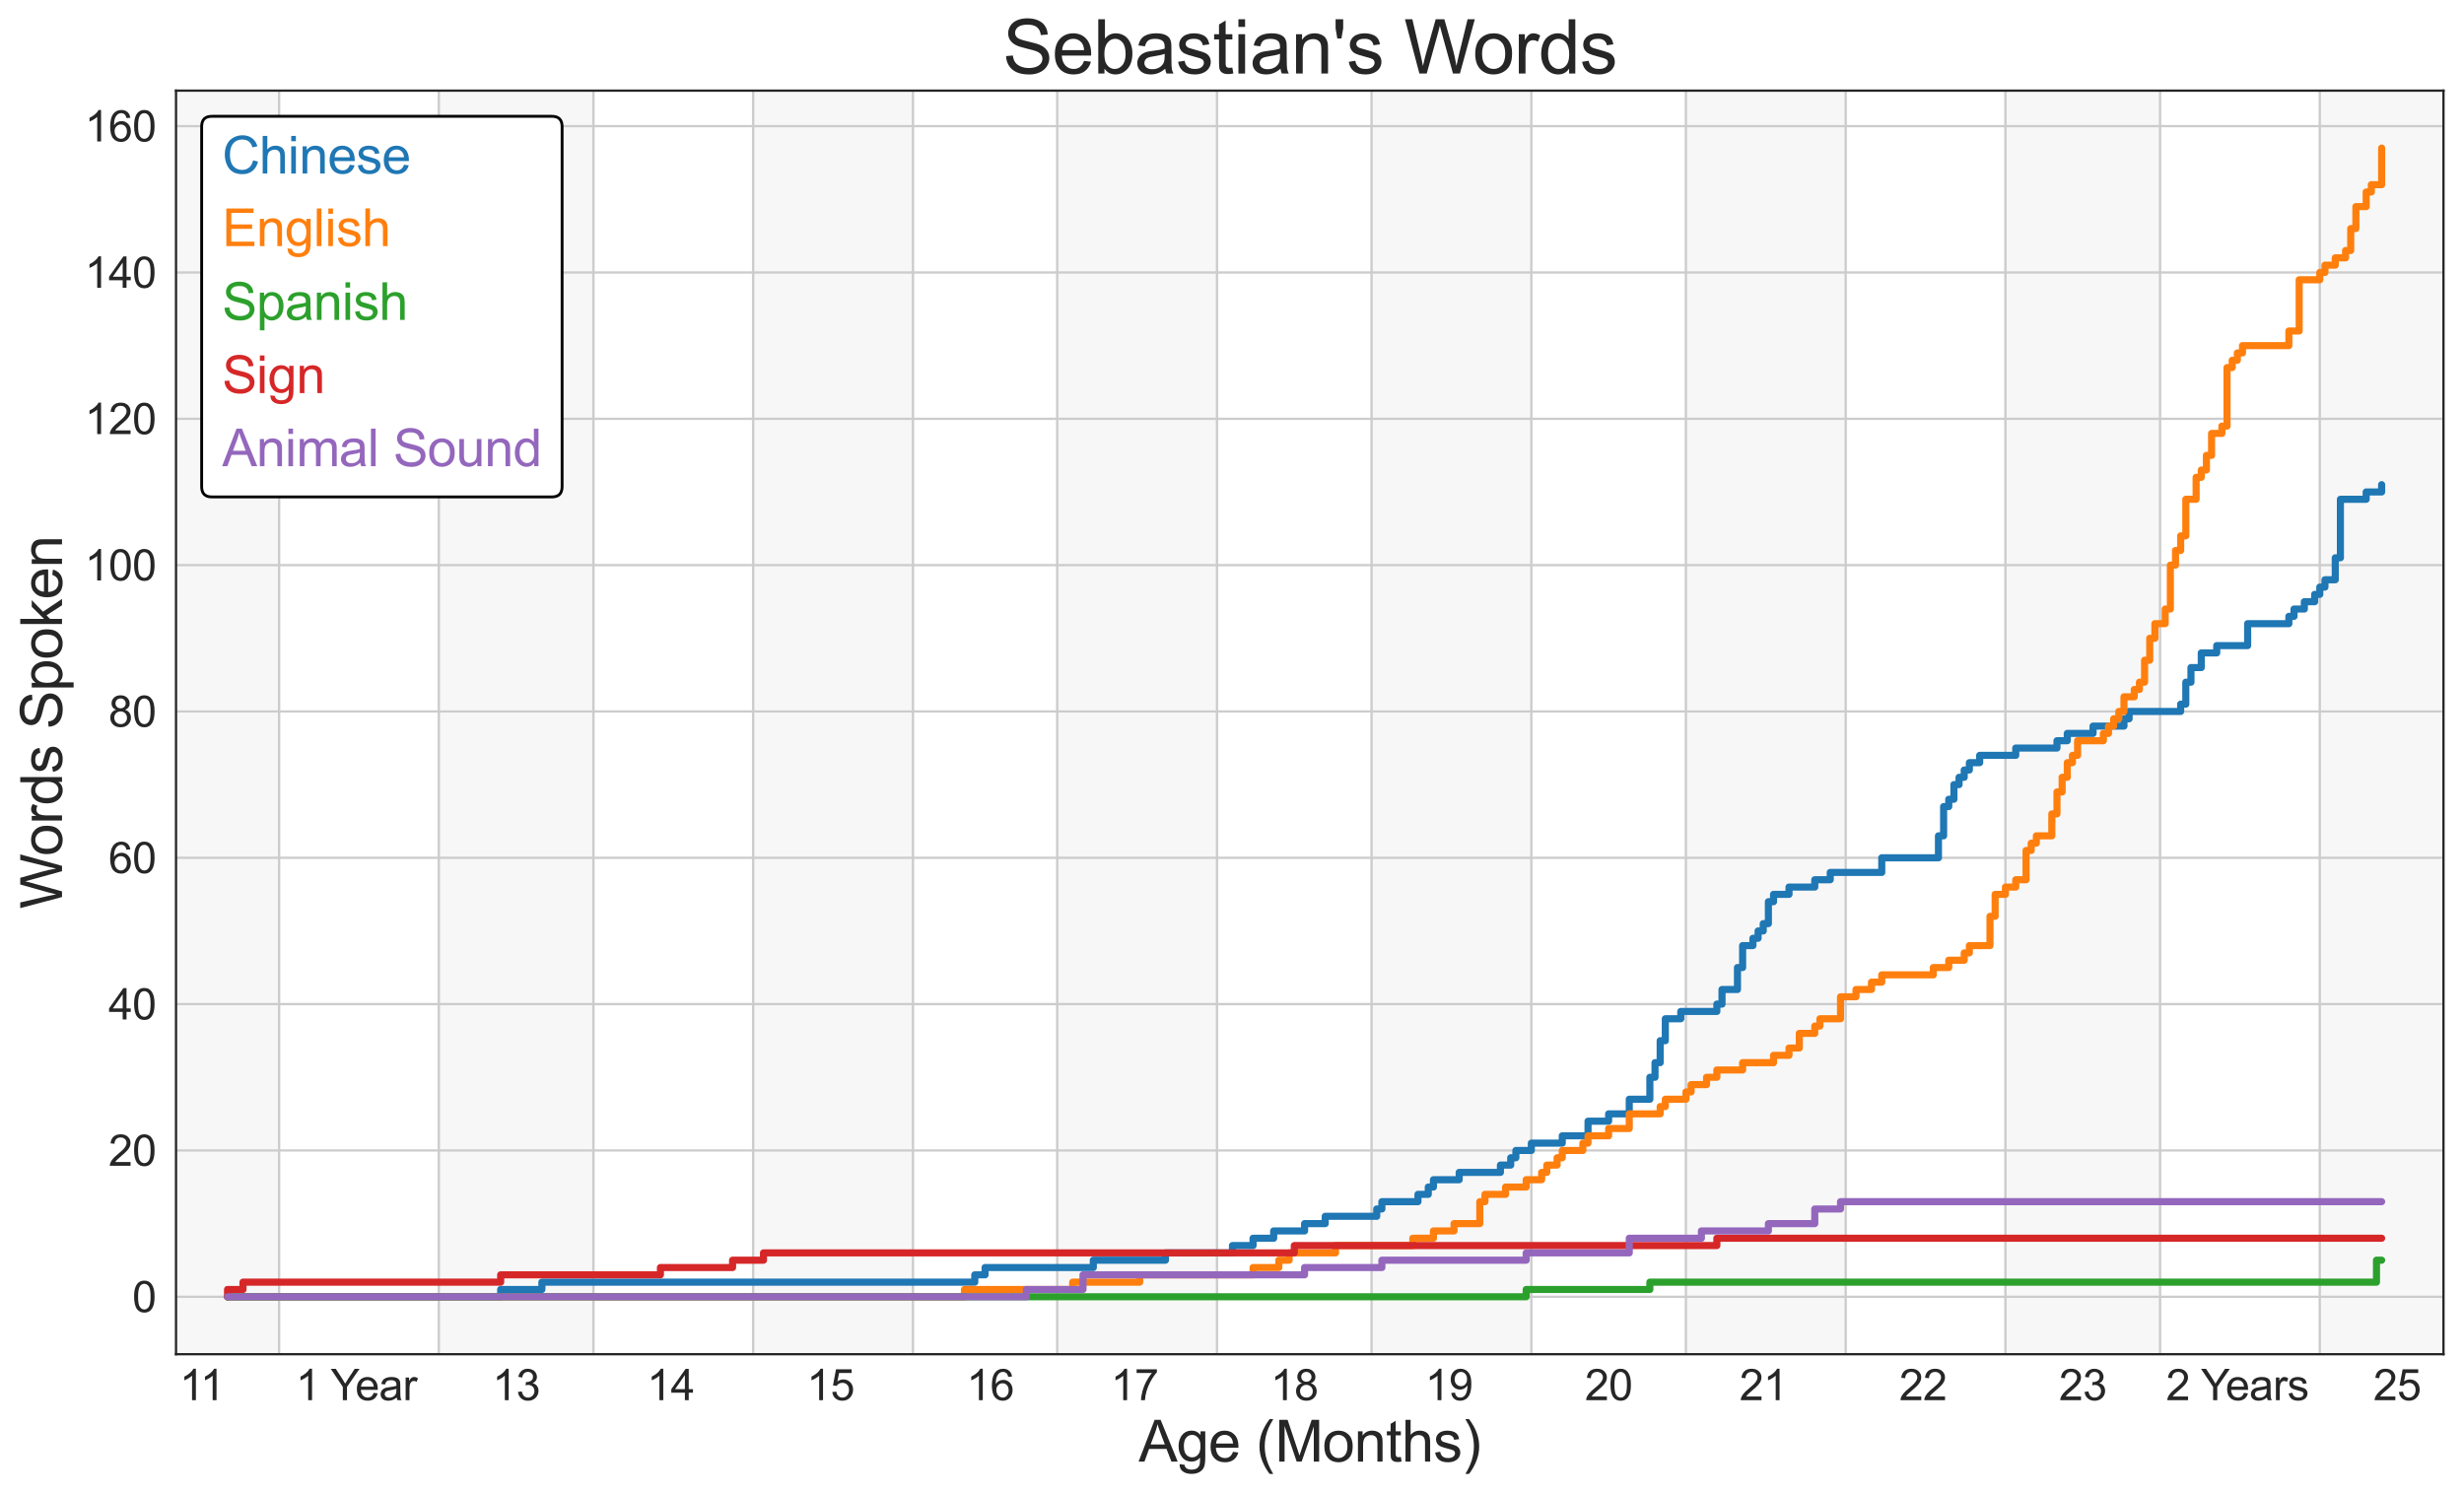 <?xml version="1.0" encoding="utf-8" standalone="no"?>
<!DOCTYPE svg PUBLIC "-//W3C//DTD SVG 1.1//EN"
  "http://www.w3.org/Graphics/SVG/1.1/DTD/svg11.dtd">
<svg xmlns:xlink="http://www.w3.org/1999/xlink" width="864.546pt" height="524.297pt" viewBox="0 0 864.546 524.297" xmlns="http://www.w3.org/2000/svg" version="1.1">
 <defs>
  <style type="text/css">*{stroke-linejoin: round; stroke-linecap: butt}</style>
 </defs>
 <g id="figure_1">
  <g id="patch_1">
   <path d="M 0 524.297 
L 864.546 524.297 
L 864.546 0 
L 0 0 
z
" style="fill: #ffffff"/>
  </g>
  <g id="axes_1">
   <g id="patch_2">
    <path d="M 61.759 475.21 
L 857.346 475.21 
L 857.346 31.81 
L 61.759 31.81 
z
" style="fill: #ffffff"/>
   </g>
   <g id="patch_3">
    <path d="M 43.677 475.21 
L 43.677 31.81 
L 97.922 31.81 
L 97.922 475.21 
z
" clip-path="url(#pc79292329e)" style="fill: #f7f7f7; stroke: #f7f7f7; stroke-linejoin: miter"/>
   </g>
   <g id="patch_4">
    <path d="M 153.974 475.21 
L 153.974 31.81 
L 208.219 31.81 
L 208.219 475.21 
z
" clip-path="url(#pc79292329e)" style="fill: #f7f7f7; stroke: #f7f7f7; stroke-linejoin: miter"/>
   </g>
   <g id="patch_5">
    <path d="M 264.272 475.21 
L 264.272 31.81 
L 320.324 31.81 
L 320.324 475.21 
z
" clip-path="url(#pc79292329e)" style="fill: #f7f7f7; stroke: #f7f7f7; stroke-linejoin: miter"/>
   </g>
   <g id="patch_6">
    <path d="M 370.953 475.21 
L 370.953 31.81 
L 427.005 31.81 
L 427.005 475.21 
z
" clip-path="url(#pc79292329e)" style="fill: #f7f7f7; stroke: #f7f7f7; stroke-linejoin: miter"/>
   </g>
   <g id="patch_7">
    <path d="M 481.25 475.21 
L 481.25 31.81 
L 537.303 31.81 
L 537.303 475.21 
z
" clip-path="url(#pc79292329e)" style="fill: #f7f7f7; stroke: #f7f7f7; stroke-linejoin: miter"/>
   </g>
   <g id="patch_8">
    <path d="M 591.547 475.21 
L 591.547 31.81 
L 647.6 31.81 
L 647.6 475.21 
z
" clip-path="url(#pc79292329e)" style="fill: #f7f7f7; stroke: #f7f7f7; stroke-linejoin: miter"/>
   </g>
   <g id="patch_9">
    <path d="M 703.653 475.21 
L 703.653 31.81 
L 757.897 31.81 
L 757.897 475.21 
z
" clip-path="url(#pc79292329e)" style="fill: #f7f7f7; stroke: #f7f7f7; stroke-linejoin: miter"/>
   </g>
   <g id="patch_10">
    <path d="M 813.95 475.21 
L 813.95 31.81 
L 868.195 31.81 
L 868.195 475.21 
z
" clip-path="url(#pc79292329e)" style="fill: #f7f7f7; stroke: #f7f7f7; stroke-linejoin: miter"/>
   </g>
   <g id="matplotlib.axis_1">
    <g id="xtick_1">
     <g id="line2d_1">
      <path d="M 97.922 475.21 
L 97.922 31.81 
" clip-path="url(#pc79292329e)" style="fill: none; stroke: #cccccc; stroke-width: 0.8; stroke-linecap: round"/>
     </g>
    </g>
    <g id="xtick_2">
     <g id="line2d_2">
      <path d="M 153.974 475.21 
L 153.974 31.81 
" clip-path="url(#pc79292329e)" style="fill: none; stroke: #cccccc; stroke-width: 0.8; stroke-linecap: round"/>
     </g>
    </g>
    <g id="xtick_3">
     <g id="line2d_3">
      <path d="M 208.219 475.21 
L 208.219 31.81 
" clip-path="url(#pc79292329e)" style="fill: none; stroke: #cccccc; stroke-width: 0.8; stroke-linecap: round"/>
     </g>
    </g>
    <g id="xtick_4">
     <g id="line2d_4">
      <path d="M 264.272 475.21 
L 264.272 31.81 
" clip-path="url(#pc79292329e)" style="fill: none; stroke: #cccccc; stroke-width: 0.8; stroke-linecap: round"/>
     </g>
    </g>
    <g id="xtick_5">
     <g id="line2d_5">
      <path d="M 320.324 475.21 
L 320.324 31.81 
" clip-path="url(#pc79292329e)" style="fill: none; stroke: #cccccc; stroke-width: 0.8; stroke-linecap: round"/>
     </g>
    </g>
    <g id="xtick_6">
     <g id="line2d_6">
      <path d="M 370.953 475.21 
L 370.953 31.81 
" clip-path="url(#pc79292329e)" style="fill: none; stroke: #cccccc; stroke-width: 0.8; stroke-linecap: round"/>
     </g>
    </g>
    <g id="xtick_7">
     <g id="line2d_7">
      <path d="M 427.005 475.21 
L 427.005 31.81 
" clip-path="url(#pc79292329e)" style="fill: none; stroke: #cccccc; stroke-width: 0.8; stroke-linecap: round"/>
     </g>
    </g>
    <g id="xtick_8">
     <g id="line2d_8">
      <path d="M 481.25 475.21 
L 481.25 31.81 
" clip-path="url(#pc79292329e)" style="fill: none; stroke: #cccccc; stroke-width: 0.8; stroke-linecap: round"/>
     </g>
    </g>
    <g id="xtick_9">
     <g id="line2d_9">
      <path d="M 537.303 475.21 
L 537.303 31.81 
" clip-path="url(#pc79292329e)" style="fill: none; stroke: #cccccc; stroke-width: 0.8; stroke-linecap: round"/>
     </g>
    </g>
    <g id="xtick_10">
     <g id="line2d_10">
      <path d="M 591.547 475.21 
L 591.547 31.81 
" clip-path="url(#pc79292329e)" style="fill: none; stroke: #cccccc; stroke-width: 0.8; stroke-linecap: round"/>
     </g>
    </g>
    <g id="xtick_11">
     <g id="line2d_11">
      <path d="M 647.6 475.21 
L 647.6 31.81 
" clip-path="url(#pc79292329e)" style="fill: none; stroke: #cccccc; stroke-width: 0.8; stroke-linecap: round"/>
     </g>
    </g>
    <g id="xtick_12">
     <g id="line2d_12">
      <path d="M 703.653 475.21 
L 703.653 31.81 
" clip-path="url(#pc79292329e)" style="fill: none; stroke: #cccccc; stroke-width: 0.8; stroke-linecap: round"/>
     </g>
    </g>
    <g id="xtick_13">
     <g id="line2d_13">
      <path d="M 757.897 475.21 
L 757.897 31.81 
" clip-path="url(#pc79292329e)" style="fill: none; stroke: #cccccc; stroke-width: 0.8; stroke-linecap: round"/>
     </g>
    </g>
    <g id="xtick_14">
     <g id="line2d_14">
      <path d="M 813.95 475.21 
L 813.95 31.81 
" clip-path="url(#pc79292329e)" style="fill: none; stroke: #cccccc; stroke-width: 0.8; stroke-linecap: round"/>
     </g>
    </g>
    <g id="xtick_15">
     <g id="text_1">
      <!-- 11 -->
      <g style="fill: #262626" transform="translate(63.011 491.347)scale(0.15 -0.15)">
       <defs>
        <path id="ArialMT-31" d="M 2384 0 
L 1822 0 
L 1822 3584 
Q 1619 3391 1289 3197 
Q 959 3003 697 2906 
L 697 3450 
Q 1169 3672 1522 3987 
Q 1875 4303 2022 4600 
L 2384 4600 
L 2384 0 
z
" transform="scale(0.016)"/>
       </defs>
       <use xlink:href="#ArialMT-31"/>
       <use xlink:href="#ArialMT-31" x="48.24"/>
      </g>
     </g>
    </g>
    <g id="xtick_16">
     <g id="text_2">
      <!-- 1 Year -->
      <g style="fill: #262626" transform="translate(103.764 491.347)scale(0.15 -0.15)">
       <defs>
        <path id="ArialMT-20" transform="scale(0.016)"/>
        <path id="ArialMT-59" d="M 1784 0 
L 1784 1941 
L 19 4581 
L 756 4581 
L 1659 3200 
Q 1909 2813 2125 2425 
Q 2331 2784 2625 3234 
L 3513 4581 
L 4219 4581 
L 2391 1941 
L 2391 0 
L 1784 0 
z
" transform="scale(0.016)"/>
        <path id="ArialMT-65" d="M 2694 1069 
L 3275 997 
Q 3138 488 2766 206 
Q 2394 -75 1816 -75 
Q 1088 -75 661 373 
Q 234 822 234 1631 
Q 234 2469 665 2931 
Q 1097 3394 1784 3394 
Q 2450 3394 2872 2941 
Q 3294 2488 3294 1666 
Q 3294 1616 3291 1516 
L 816 1516 
Q 847 969 1125 678 
Q 1403 388 1819 388 
Q 2128 388 2347 550 
Q 2566 713 2694 1069 
z
M 847 1978 
L 2700 1978 
Q 2663 2397 2488 2606 
Q 2219 2931 1791 2931 
Q 1403 2931 1139 2672 
Q 875 2413 847 1978 
z
" transform="scale(0.016)"/>
        <path id="ArialMT-61" d="M 2588 409 
Q 2275 144 1986 34 
Q 1697 -75 1366 -75 
Q 819 -75 525 192 
Q 231 459 231 875 
Q 231 1119 342 1320 
Q 453 1522 633 1644 
Q 813 1766 1038 1828 
Q 1203 1872 1538 1913 
Q 2219 1994 2541 2106 
Q 2544 2222 2544 2253 
Q 2544 2597 2384 2738 
Q 2169 2928 1744 2928 
Q 1347 2928 1158 2789 
Q 969 2650 878 2297 
L 328 2372 
Q 403 2725 575 2942 
Q 747 3159 1072 3276 
Q 1397 3394 1825 3394 
Q 2250 3394 2515 3294 
Q 2781 3194 2906 3042 
Q 3031 2891 3081 2659 
Q 3109 2516 3109 2141 
L 3109 1391 
Q 3109 606 3145 398 
Q 3181 191 3288 0 
L 2700 0 
Q 2613 175 2588 409 
z
M 2541 1666 
Q 2234 1541 1622 1453 
Q 1275 1403 1131 1340 
Q 988 1278 909 1158 
Q 831 1038 831 891 
Q 831 666 1001 516 
Q 1172 366 1500 366 
Q 1825 366 2078 508 
Q 2331 650 2450 897 
Q 2541 1088 2541 1459 
L 2541 1666 
z
" transform="scale(0.016)"/>
        <path id="ArialMT-72" d="M 416 0 
L 416 3319 
L 922 3319 
L 922 2816 
Q 1116 3169 1280 3281 
Q 1444 3394 1641 3394 
Q 1925 3394 2219 3213 
L 2025 2691 
Q 1819 2813 1613 2813 
Q 1428 2813 1281 2702 
Q 1134 2591 1072 2394 
Q 978 2094 978 1738 
L 978 0 
L 416 0 
z
" transform="scale(0.016)"/>
       </defs>
       <use xlink:href="#ArialMT-31"/>
       <use xlink:href="#ArialMT-20" x="55.615"/>
       <use xlink:href="#ArialMT-59" x="81.648"/>
       <use xlink:href="#ArialMT-65" x="139.223"/>
       <use xlink:href="#ArialMT-61" x="194.838"/>
       <use xlink:href="#ArialMT-72" x="250.453"/>
      </g>
     </g>
    </g>
    <g id="xtick_17">
     <g id="text_3">
      <!-- 13 -->
      <g style="fill: #262626" transform="translate(172.755 491.347)scale(0.15 -0.15)">
       <defs>
        <path id="ArialMT-33" d="M 269 1209 
L 831 1284 
Q 928 806 1161 595 
Q 1394 384 1728 384 
Q 2125 384 2398 659 
Q 2672 934 2672 1341 
Q 2672 1728 2419 1979 
Q 2166 2231 1775 2231 
Q 1616 2231 1378 2169 
L 1441 2663 
Q 1497 2656 1531 2656 
Q 1891 2656 2178 2843 
Q 2466 3031 2466 3422 
Q 2466 3731 2256 3934 
Q 2047 4138 1716 4138 
Q 1388 4138 1169 3931 
Q 950 3725 888 3313 
L 325 3413 
Q 428 3978 793 4289 
Q 1159 4600 1703 4600 
Q 2078 4600 2393 4439 
Q 2709 4278 2876 4000 
Q 3044 3722 3044 3409 
Q 3044 3113 2884 2869 
Q 2725 2625 2413 2481 
Q 2819 2388 3044 2092 
Q 3269 1797 3269 1353 
Q 3269 753 2831 336 
Q 2394 -81 1725 -81 
Q 1122 -81 723 278 
Q 325 638 269 1209 
z
" transform="scale(0.016)"/>
       </defs>
       <use xlink:href="#ArialMT-31"/>
       <use xlink:href="#ArialMT-33" x="55.615"/>
      </g>
     </g>
    </g>
    <g id="xtick_18">
     <g id="text_4">
      <!-- 14 -->
      <g style="fill: #262626" transform="translate(227 491.347)scale(0.15 -0.15)">
       <defs>
        <path id="ArialMT-34" d="M 2069 0 
L 2069 1097 
L 81 1097 
L 81 1613 
L 2172 4581 
L 2631 4581 
L 2631 1613 
L 3250 1613 
L 3250 1097 
L 2631 1097 
L 2631 0 
L 2069 0 
z
M 2069 1613 
L 2069 3678 
L 634 1613 
L 2069 1613 
z
" transform="scale(0.016)"/>
       </defs>
       <use xlink:href="#ArialMT-31"/>
       <use xlink:href="#ArialMT-34" x="55.615"/>
      </g>
     </g>
    </g>
    <g id="xtick_19">
     <g id="text_5">
      <!-- 15 -->
      <g style="fill: #262626" transform="translate(283.053 491.347)scale(0.15 -0.15)">
       <defs>
        <path id="ArialMT-35" d="M 266 1200 
L 856 1250 
Q 922 819 1161 601 
Q 1400 384 1738 384 
Q 2144 384 2425 690 
Q 2706 997 2706 1503 
Q 2706 1984 2436 2262 
Q 2166 2541 1728 2541 
Q 1456 2541 1237 2417 
Q 1019 2294 894 2097 
L 366 2166 
L 809 4519 
L 3088 4519 
L 3088 3981 
L 1259 3981 
L 1013 2750 
Q 1425 3038 1878 3038 
Q 2478 3038 2890 2622 
Q 3303 2206 3303 1553 
Q 3303 931 2941 478 
Q 2500 -78 1738 -78 
Q 1113 -78 717 272 
Q 322 622 266 1200 
z
" transform="scale(0.016)"/>
       </defs>
       <use xlink:href="#ArialMT-31"/>
       <use xlink:href="#ArialMT-35" x="55.615"/>
      </g>
     </g>
    </g>
    <g id="xtick_20">
     <g id="text_6">
      <!-- 16 -->
      <g style="fill: #262626" transform="translate(339.105 491.347)scale(0.15 -0.15)">
       <defs>
        <path id="ArialMT-36" d="M 3184 3459 
L 2625 3416 
Q 2550 3747 2413 3897 
Q 2184 4138 1850 4138 
Q 1581 4138 1378 3988 
Q 1113 3794 959 3422 
Q 806 3050 800 2363 
Q 1003 2672 1297 2822 
Q 1591 2972 1913 2972 
Q 2475 2972 2870 2558 
Q 3266 2144 3266 1488 
Q 3266 1056 3080 686 
Q 2894 316 2569 119 
Q 2244 -78 1831 -78 
Q 1128 -78 684 439 
Q 241 956 241 2144 
Q 241 3472 731 4075 
Q 1159 4600 1884 4600 
Q 2425 4600 2770 4297 
Q 3116 3994 3184 3459 
z
M 888 1484 
Q 888 1194 1011 928 
Q 1134 663 1356 523 
Q 1578 384 1822 384 
Q 2178 384 2434 671 
Q 2691 959 2691 1453 
Q 2691 1928 2437 2201 
Q 2184 2475 1800 2475 
Q 1419 2475 1153 2201 
Q 888 1928 888 1484 
z
" transform="scale(0.016)"/>
       </defs>
       <use xlink:href="#ArialMT-31"/>
       <use xlink:href="#ArialMT-36" x="55.615"/>
      </g>
     </g>
    </g>
    <g id="xtick_21">
     <g id="text_7">
      <!-- 17 -->
      <g style="fill: #262626" transform="translate(389.734 491.347)scale(0.15 -0.15)">
       <defs>
        <path id="ArialMT-37" d="M 303 3981 
L 303 4522 
L 3269 4522 
L 3269 4084 
Q 2831 3619 2401 2847 
Q 1972 2075 1738 1259 
Q 1569 684 1522 0 
L 944 0 
Q 953 541 1156 1306 
Q 1359 2072 1739 2783 
Q 2119 3494 2547 3981 
L 303 3981 
z
" transform="scale(0.016)"/>
       </defs>
       <use xlink:href="#ArialMT-31"/>
       <use xlink:href="#ArialMT-37" x="55.615"/>
      </g>
     </g>
    </g>
    <g id="xtick_22">
     <g id="text_8">
      <!-- 18 -->
      <g style="fill: #262626" transform="translate(445.786 491.347)scale(0.15 -0.15)">
       <defs>
        <path id="ArialMT-38" d="M 1131 2484 
Q 781 2613 612 2850 
Q 444 3088 444 3419 
Q 444 3919 803 4259 
Q 1163 4600 1759 4600 
Q 2359 4600 2725 4251 
Q 3091 3903 3091 3403 
Q 3091 3084 2923 2848 
Q 2756 2613 2416 2484 
Q 2838 2347 3058 2040 
Q 3278 1734 3278 1309 
Q 3278 722 2862 322 
Q 2447 -78 1769 -78 
Q 1091 -78 675 323 
Q 259 725 259 1325 
Q 259 1772 486 2073 
Q 713 2375 1131 2484 
z
M 1019 3438 
Q 1019 3113 1228 2906 
Q 1438 2700 1772 2700 
Q 2097 2700 2305 2904 
Q 2513 3109 2513 3406 
Q 2513 3716 2298 3927 
Q 2084 4138 1766 4138 
Q 1444 4138 1231 3931 
Q 1019 3725 1019 3438 
z
M 838 1322 
Q 838 1081 952 856 
Q 1066 631 1291 507 
Q 1516 384 1775 384 
Q 2178 384 2440 643 
Q 2703 903 2703 1303 
Q 2703 1709 2433 1975 
Q 2163 2241 1756 2241 
Q 1359 2241 1098 1978 
Q 838 1716 838 1322 
z
" transform="scale(0.016)"/>
       </defs>
       <use xlink:href="#ArialMT-31"/>
       <use xlink:href="#ArialMT-38" x="55.615"/>
      </g>
     </g>
    </g>
    <g id="xtick_23">
     <g id="text_9">
      <!-- 19 -->
      <g style="fill: #262626" transform="translate(500.031 491.347)scale(0.15 -0.15)">
       <defs>
        <path id="ArialMT-39" d="M 350 1059 
L 891 1109 
Q 959 728 1153 556 
Q 1347 384 1650 384 
Q 1909 384 2104 503 
Q 2300 622 2425 820 
Q 2550 1019 2634 1356 
Q 2719 1694 2719 2044 
Q 2719 2081 2716 2156 
Q 2547 1888 2255 1720 
Q 1963 1553 1622 1553 
Q 1053 1553 659 1965 
Q 266 2378 266 3053 
Q 266 3750 677 4175 
Q 1088 4600 1706 4600 
Q 2153 4600 2523 4359 
Q 2894 4119 3086 3673 
Q 3278 3228 3278 2384 
Q 3278 1506 3087 986 
Q 2897 466 2520 194 
Q 2144 -78 1638 -78 
Q 1100 -78 759 220 
Q 419 519 350 1059 
z
M 2653 3081 
Q 2653 3566 2395 3850 
Q 2138 4134 1775 4134 
Q 1400 4134 1122 3828 
Q 844 3522 844 3034 
Q 844 2597 1108 2323 
Q 1372 2050 1759 2050 
Q 2150 2050 2401 2323 
Q 2653 2597 2653 3081 
z
" transform="scale(0.016)"/>
       </defs>
       <use xlink:href="#ArialMT-31"/>
       <use xlink:href="#ArialMT-39" x="55.615"/>
      </g>
     </g>
    </g>
    <g id="xtick_24">
     <g id="text_10">
      <!-- 20 -->
      <g style="fill: #262626" transform="translate(556.084 491.347)scale(0.15 -0.15)">
       <defs>
        <path id="ArialMT-32" d="M 3222 541 
L 3222 0 
L 194 0 
Q 188 203 259 391 
Q 375 700 629 1000 
Q 884 1300 1366 1694 
Q 2113 2306 2375 2664 
Q 2638 3022 2638 3341 
Q 2638 3675 2398 3904 
Q 2159 4134 1775 4134 
Q 1369 4134 1125 3890 
Q 881 3647 878 3216 
L 300 3275 
Q 359 3922 746 4261 
Q 1134 4600 1788 4600 
Q 2447 4600 2831 4234 
Q 3216 3869 3216 3328 
Q 3216 3053 3103 2787 
Q 2991 2522 2730 2228 
Q 2469 1934 1863 1422 
Q 1356 997 1212 845 
Q 1069 694 975 541 
L 3222 541 
z
" transform="scale(0.016)"/>
        <path id="ArialMT-30" d="M 266 2259 
Q 266 3072 433 3567 
Q 600 4063 929 4331 
Q 1259 4600 1759 4600 
Q 2128 4600 2406 4451 
Q 2684 4303 2865 4023 
Q 3047 3744 3150 3342 
Q 3253 2941 3253 2259 
Q 3253 1453 3087 958 
Q 2922 463 2592 192 
Q 2263 -78 1759 -78 
Q 1097 -78 719 397 
Q 266 969 266 2259 
z
M 844 2259 
Q 844 1131 1108 757 
Q 1372 384 1759 384 
Q 2147 384 2411 759 
Q 2675 1134 2675 2259 
Q 2675 3391 2411 3762 
Q 2147 4134 1753 4134 
Q 1366 4134 1134 3806 
Q 844 3388 844 2259 
z
" transform="scale(0.016)"/>
       </defs>
       <use xlink:href="#ArialMT-32"/>
       <use xlink:href="#ArialMT-30" x="55.615"/>
      </g>
     </g>
    </g>
    <g id="xtick_25">
     <g id="text_11">
      <!-- 21 -->
      <g style="fill: #262626" transform="translate(610.328 491.347)scale(0.15 -0.15)">
       <use xlink:href="#ArialMT-32"/>
       <use xlink:href="#ArialMT-31" x="55.615"/>
      </g>
     </g>
    </g>
    <g id="xtick_26">
     <g id="text_12">
      <!-- 22 -->
      <g style="fill: #262626" transform="translate(666.381 491.347)scale(0.15 -0.15)">
       <use xlink:href="#ArialMT-32"/>
       <use xlink:href="#ArialMT-32" x="55.615"/>
      </g>
     </g>
    </g>
    <g id="xtick_27">
     <g id="text_13">
      <!-- 23 -->
      <g style="fill: #262626" transform="translate(722.434 491.347)scale(0.15 -0.15)">
       <use xlink:href="#ArialMT-32"/>
       <use xlink:href="#ArialMT-33" x="55.615"/>
      </g>
     </g>
    </g>
    <g id="xtick_28">
     <g id="text_14">
      <!-- 2 Years -->
      <g style="fill: #262626" transform="translate(759.99 491.347)scale(0.15 -0.15)">
       <defs>
        <path id="ArialMT-73" d="M 197 991 
L 753 1078 
Q 800 744 1014 566 
Q 1228 388 1613 388 
Q 2000 388 2187 545 
Q 2375 703 2375 916 
Q 2375 1106 2209 1216 
Q 2094 1291 1634 1406 
Q 1016 1563 777 1677 
Q 538 1791 414 1992 
Q 291 2194 291 2438 
Q 291 2659 392 2848 
Q 494 3038 669 3163 
Q 800 3259 1026 3326 
Q 1253 3394 1513 3394 
Q 1903 3394 2198 3281 
Q 2494 3169 2634 2976 
Q 2775 2784 2828 2463 
L 2278 2388 
Q 2241 2644 2061 2787 
Q 1881 2931 1553 2931 
Q 1166 2931 1000 2803 
Q 834 2675 834 2503 
Q 834 2394 903 2306 
Q 972 2216 1119 2156 
Q 1203 2125 1616 2013 
Q 2213 1853 2448 1751 
Q 2684 1650 2818 1456 
Q 2953 1263 2953 975 
Q 2953 694 2789 445 
Q 2625 197 2315 61 
Q 2006 -75 1616 -75 
Q 969 -75 630 194 
Q 291 463 197 991 
z
" transform="scale(0.016)"/>
       </defs>
       <use xlink:href="#ArialMT-32"/>
       <use xlink:href="#ArialMT-20" x="55.615"/>
       <use xlink:href="#ArialMT-59" x="81.648"/>
       <use xlink:href="#ArialMT-65" x="139.223"/>
       <use xlink:href="#ArialMT-61" x="194.838"/>
       <use xlink:href="#ArialMT-72" x="250.453"/>
       <use xlink:href="#ArialMT-73" x="283.754"/>
      </g>
     </g>
    </g>
    <g id="xtick_29">
     <g id="text_15">
      <!-- 25 -->
      <g style="fill: #262626" transform="translate(832.731 491.347)scale(0.15 -0.15)">
       <use xlink:href="#ArialMT-32"/>
       <use xlink:href="#ArialMT-35" x="55.615"/>
      </g>
     </g>
    </g>
    <g id="text_16">
     <!-- Age (Months) -->
     <g style="fill: #262626" transform="translate(399.532 512.888)scale(0.2 -0.2)">
      <defs>
       <path id="ArialMT-41" d="M -9 0 
L 1750 4581 
L 2403 4581 
L 4278 0 
L 3588 0 
L 3053 1388 
L 1138 1388 
L 634 0 
L -9 0 
z
M 1313 1881 
L 2866 1881 
L 2388 3150 
Q 2169 3728 2063 4100 
Q 1975 3659 1816 3225 
L 1313 1881 
z
" transform="scale(0.016)"/>
       <path id="ArialMT-67" d="M 319 -275 
L 866 -356 
Q 900 -609 1056 -725 
Q 1266 -881 1628 -881 
Q 2019 -881 2231 -725 
Q 2444 -569 2519 -288 
Q 2563 -116 2559 434 
Q 2191 0 1641 0 
Q 956 0 581 494 
Q 206 988 206 1678 
Q 206 2153 378 2554 
Q 550 2956 876 3175 
Q 1203 3394 1644 3394 
Q 2231 3394 2613 2919 
L 2613 3319 
L 3131 3319 
L 3131 450 
Q 3131 -325 2973 -648 
Q 2816 -972 2473 -1159 
Q 2131 -1347 1631 -1347 
Q 1038 -1347 672 -1080 
Q 306 -813 319 -275 
z
M 784 1719 
Q 784 1066 1043 766 
Q 1303 466 1694 466 
Q 2081 466 2343 764 
Q 2606 1063 2606 1700 
Q 2606 2309 2336 2618 
Q 2066 2928 1684 2928 
Q 1309 2928 1046 2623 
Q 784 2319 784 1719 
z
" transform="scale(0.016)"/>
       <path id="ArialMT-28" d="M 1497 -1347 
Q 1031 -759 709 28 
Q 388 816 388 1659 
Q 388 2403 628 3084 
Q 909 3875 1497 4659 
L 1900 4659 
Q 1522 4009 1400 3731 
Q 1209 3300 1100 2831 
Q 966 2247 966 1656 
Q 966 153 1900 -1347 
L 1497 -1347 
z
" transform="scale(0.016)"/>
       <path id="ArialMT-4d" d="M 475 0 
L 475 4581 
L 1388 4581 
L 2472 1338 
Q 2622 884 2691 659 
Q 2769 909 2934 1394 
L 4031 4581 
L 4847 4581 
L 4847 0 
L 4263 0 
L 4263 3834 
L 2931 0 
L 2384 0 
L 1059 3900 
L 1059 0 
L 475 0 
z
" transform="scale(0.016)"/>
       <path id="ArialMT-6f" d="M 213 1659 
Q 213 2581 725 3025 
Q 1153 3394 1769 3394 
Q 2453 3394 2887 2945 
Q 3322 2497 3322 1706 
Q 3322 1066 3130 698 
Q 2938 331 2570 128 
Q 2203 -75 1769 -75 
Q 1072 -75 642 372 
Q 213 819 213 1659 
z
M 791 1659 
Q 791 1022 1069 705 
Q 1347 388 1769 388 
Q 2188 388 2466 706 
Q 2744 1025 2744 1678 
Q 2744 2294 2464 2611 
Q 2184 2928 1769 2928 
Q 1347 2928 1069 2612 
Q 791 2297 791 1659 
z
" transform="scale(0.016)"/>
       <path id="ArialMT-6e" d="M 422 0 
L 422 3319 
L 928 3319 
L 928 2847 
Q 1294 3394 1984 3394 
Q 2284 3394 2536 3286 
Q 2788 3178 2913 3003 
Q 3038 2828 3088 2588 
Q 3119 2431 3119 2041 
L 3119 0 
L 2556 0 
L 2556 2019 
Q 2556 2363 2490 2533 
Q 2425 2703 2258 2804 
Q 2091 2906 1866 2906 
Q 1506 2906 1245 2678 
Q 984 2450 984 1813 
L 984 0 
L 422 0 
z
" transform="scale(0.016)"/>
       <path id="ArialMT-74" d="M 1650 503 
L 1731 6 
Q 1494 -44 1306 -44 
Q 1000 -44 831 53 
Q 663 150 594 308 
Q 525 466 525 972 
L 525 2881 
L 113 2881 
L 113 3319 
L 525 3319 
L 525 4141 
L 1084 4478 
L 1084 3319 
L 1650 3319 
L 1650 2881 
L 1084 2881 
L 1084 941 
Q 1084 700 1114 631 
Q 1144 563 1211 522 
Q 1278 481 1403 481 
Q 1497 481 1650 503 
z
" transform="scale(0.016)"/>
       <path id="ArialMT-68" d="M 422 0 
L 422 4581 
L 984 4581 
L 984 2938 
Q 1378 3394 1978 3394 
Q 2347 3394 2619 3248 
Q 2891 3103 3008 2847 
Q 3125 2591 3125 2103 
L 3125 0 
L 2563 0 
L 2563 2103 
Q 2563 2525 2380 2717 
Q 2197 2909 1863 2909 
Q 1613 2909 1392 2779 
Q 1172 2650 1078 2428 
Q 984 2206 984 1816 
L 984 0 
L 422 0 
z
" transform="scale(0.016)"/>
       <path id="ArialMT-29" d="M 791 -1347 
L 388 -1347 
Q 1322 153 1322 1656 
Q 1322 2244 1188 2822 
Q 1081 3291 891 3722 
Q 769 4003 388 4659 
L 791 4659 
Q 1378 3875 1659 3084 
Q 1900 2403 1900 1659 
Q 1900 816 1576 28 
Q 1253 -759 791 -1347 
z
" transform="scale(0.016)"/>
      </defs>
      <use xlink:href="#ArialMT-41"/>
      <use xlink:href="#ArialMT-67" x="66.699"/>
      <use xlink:href="#ArialMT-65" x="122.314"/>
      <use xlink:href="#ArialMT-20" x="177.93"/>
      <use xlink:href="#ArialMT-28" x="205.713"/>
      <use xlink:href="#ArialMT-4d" x="239.014"/>
      <use xlink:href="#ArialMT-6f" x="322.314"/>
      <use xlink:href="#ArialMT-6e" x="377.93"/>
      <use xlink:href="#ArialMT-74" x="433.545"/>
      <use xlink:href="#ArialMT-68" x="461.328"/>
      <use xlink:href="#ArialMT-73" x="516.943"/>
      <use xlink:href="#ArialMT-29" x="566.943"/>
     </g>
    </g>
   </g>
   <g id="matplotlib.axis_2">
    <g id="ytick_1">
     <g id="line2d_15">
      <path d="M 61.759 455.056 
L 857.346 455.056 
" clip-path="url(#pc79292329e)" style="fill: none; stroke: #cccccc; stroke-width: 0.8; stroke-linecap: round"/>
     </g>
     <g id="text_17">
      <!-- 0 -->
      <g style="fill: #262626" transform="translate(46.417 460.424)scale(0.15 -0.15)">
       <use xlink:href="#ArialMT-30"/>
      </g>
     </g>
    </g>
    <g id="ytick_2">
     <g id="line2d_16">
      <path d="M 61.759 403.707 
L 857.346 403.707 
" clip-path="url(#pc79292329e)" style="fill: none; stroke: #cccccc; stroke-width: 0.8; stroke-linecap: round"/>
     </g>
     <g id="text_18">
      <!-- 20 -->
      <g style="fill: #262626" transform="translate(38.076 409.075)scale(0.15 -0.15)">
       <use xlink:href="#ArialMT-32"/>
       <use xlink:href="#ArialMT-30" x="55.615"/>
      </g>
     </g>
    </g>
    <g id="ytick_3">
     <g id="line2d_17">
      <path d="M 61.759 352.357 
L 857.346 352.357 
" clip-path="url(#pc79292329e)" style="fill: none; stroke: #cccccc; stroke-width: 0.8; stroke-linecap: round"/>
     </g>
     <g id="text_19">
      <!-- 40 -->
      <g style="fill: #262626" transform="translate(38.076 357.726)scale(0.15 -0.15)">
       <use xlink:href="#ArialMT-34"/>
       <use xlink:href="#ArialMT-30" x="55.615"/>
      </g>
     </g>
    </g>
    <g id="ytick_4">
     <g id="line2d_18">
      <path d="M 61.759 301.008 
L 857.346 301.008 
" clip-path="url(#pc79292329e)" style="fill: none; stroke: #cccccc; stroke-width: 0.8; stroke-linecap: round"/>
     </g>
     <g id="text_20">
      <!-- 60 -->
      <g style="fill: #262626" transform="translate(38.076 306.377)scale(0.15 -0.15)">
       <use xlink:href="#ArialMT-36"/>
       <use xlink:href="#ArialMT-30" x="55.615"/>
      </g>
     </g>
    </g>
    <g id="ytick_5">
     <g id="line2d_19">
      <path d="M 61.759 249.659 
L 857.346 249.659 
" clip-path="url(#pc79292329e)" style="fill: none; stroke: #cccccc; stroke-width: 0.8; stroke-linecap: round"/>
     </g>
     <g id="text_21">
      <!-- 80 -->
      <g style="fill: #262626" transform="translate(38.076 255.027)scale(0.15 -0.15)">
       <use xlink:href="#ArialMT-38"/>
       <use xlink:href="#ArialMT-30" x="55.615"/>
      </g>
     </g>
    </g>
    <g id="ytick_6">
     <g id="line2d_20">
      <path d="M 61.759 198.31 
L 857.346 198.31 
" clip-path="url(#pc79292329e)" style="fill: none; stroke: #cccccc; stroke-width: 0.8; stroke-linecap: round"/>
     </g>
     <g id="text_22">
      <!-- 100 -->
      <g style="fill: #262626" transform="translate(29.734 203.678)scale(0.15 -0.15)">
       <use xlink:href="#ArialMT-31"/>
       <use xlink:href="#ArialMT-30" x="55.615"/>
       <use xlink:href="#ArialMT-30" x="111.23"/>
      </g>
     </g>
    </g>
    <g id="ytick_7">
     <g id="line2d_21">
      <path d="M 61.759 146.961 
L 857.346 146.961 
" clip-path="url(#pc79292329e)" style="fill: none; stroke: #cccccc; stroke-width: 0.8; stroke-linecap: round"/>
     </g>
     <g id="text_23">
      <!-- 120 -->
      <g style="fill: #262626" transform="translate(29.734 152.329)scale(0.15 -0.15)">
       <use xlink:href="#ArialMT-31"/>
       <use xlink:href="#ArialMT-32" x="55.615"/>
       <use xlink:href="#ArialMT-30" x="111.23"/>
      </g>
     </g>
    </g>
    <g id="ytick_8">
     <g id="line2d_22">
      <path d="M 61.759 95.612 
L 857.346 95.612 
" clip-path="url(#pc79292329e)" style="fill: none; stroke: #cccccc; stroke-width: 0.8; stroke-linecap: round"/>
     </g>
     <g id="text_24">
      <!-- 140 -->
      <g style="fill: #262626" transform="translate(29.734 100.98)scale(0.15 -0.15)">
       <use xlink:href="#ArialMT-31"/>
       <use xlink:href="#ArialMT-34" x="55.615"/>
       <use xlink:href="#ArialMT-30" x="111.23"/>
      </g>
     </g>
    </g>
    <g id="ytick_9">
     <g id="line2d_23">
      <path d="M 61.759 44.262 
L 857.346 44.262 
" clip-path="url(#pc79292329e)" style="fill: none; stroke: #cccccc; stroke-width: 0.8; stroke-linecap: round"/>
     </g>
     <g id="text_25">
      <!-- 160 -->
      <g style="fill: #262626" transform="translate(29.734 49.631)scale(0.15 -0.15)">
       <use xlink:href="#ArialMT-31"/>
       <use xlink:href="#ArialMT-36" x="55.615"/>
       <use xlink:href="#ArialMT-30" x="111.23"/>
      </g>
     </g>
    </g>
    <g id="text_26">
     <!-- Words Spoken -->
     <g style="fill: #262626" transform="translate(21.759 318.918)rotate(-90)scale(0.2 -0.2)">
      <defs>
       <path id="ArialMT-57" d="M 1294 0 
L 78 4581 
L 700 4581 
L 1397 1578 
Q 1509 1106 1591 641 
Q 1766 1375 1797 1488 
L 2669 4581 
L 3400 4581 
L 4056 2263 
Q 4303 1400 4413 641 
Q 4500 1075 4641 1638 
L 5359 4581 
L 5969 4581 
L 4713 0 
L 4128 0 
L 3163 3491 
Q 3041 3928 3019 4028 
Q 2947 3713 2884 3491 
L 1913 0 
L 1294 0 
z
" transform="scale(0.016)"/>
       <path id="ArialMT-64" d="M 2575 0 
L 2575 419 
Q 2259 -75 1647 -75 
Q 1250 -75 917 144 
Q 584 363 401 755 
Q 219 1147 219 1656 
Q 219 2153 384 2558 
Q 550 2963 881 3178 
Q 1213 3394 1622 3394 
Q 1922 3394 2156 3267 
Q 2391 3141 2538 2938 
L 2538 4581 
L 3097 4581 
L 3097 0 
L 2575 0 
z
M 797 1656 
Q 797 1019 1065 703 
Q 1334 388 1700 388 
Q 2069 388 2326 689 
Q 2584 991 2584 1609 
Q 2584 2291 2321 2609 
Q 2059 2928 1675 2928 
Q 1300 2928 1048 2622 
Q 797 2316 797 1656 
z
" transform="scale(0.016)"/>
       <path id="ArialMT-53" d="M 288 1472 
L 859 1522 
Q 900 1178 1048 958 
Q 1197 738 1509 602 
Q 1822 466 2213 466 
Q 2559 466 2825 569 
Q 3091 672 3220 851 
Q 3350 1031 3350 1244 
Q 3350 1459 3225 1620 
Q 3100 1781 2813 1891 
Q 2628 1963 1997 2114 
Q 1366 2266 1113 2400 
Q 784 2572 623 2826 
Q 463 3081 463 3397 
Q 463 3744 659 4045 
Q 856 4347 1234 4503 
Q 1613 4659 2075 4659 
Q 2584 4659 2973 4495 
Q 3363 4331 3572 4012 
Q 3781 3694 3797 3291 
L 3216 3247 
Q 3169 3681 2898 3903 
Q 2628 4125 2100 4125 
Q 1550 4125 1298 3923 
Q 1047 3722 1047 3438 
Q 1047 3191 1225 3031 
Q 1400 2872 2139 2705 
Q 2878 2538 3153 2413 
Q 3553 2228 3743 1945 
Q 3934 1663 3934 1294 
Q 3934 928 3725 604 
Q 3516 281 3123 101 
Q 2731 -78 2241 -78 
Q 1619 -78 1198 103 
Q 778 284 539 648 
Q 300 1013 288 1472 
z
" transform="scale(0.016)"/>
       <path id="ArialMT-70" d="M 422 -1272 
L 422 3319 
L 934 3319 
L 934 2888 
Q 1116 3141 1344 3267 
Q 1572 3394 1897 3394 
Q 2322 3394 2647 3175 
Q 2972 2956 3137 2557 
Q 3303 2159 3303 1684 
Q 3303 1175 3120 767 
Q 2938 359 2589 142 
Q 2241 -75 1856 -75 
Q 1575 -75 1351 44 
Q 1128 163 984 344 
L 984 -1272 
L 422 -1272 
z
M 931 1641 
Q 931 1000 1190 694 
Q 1450 388 1819 388 
Q 2194 388 2461 705 
Q 2728 1022 2728 1688 
Q 2728 2322 2467 2637 
Q 2206 2953 1844 2953 
Q 1484 2953 1207 2617 
Q 931 2281 931 1641 
z
" transform="scale(0.016)"/>
       <path id="ArialMT-6b" d="M 425 0 
L 425 4581 
L 988 4581 
L 988 1969 
L 2319 3319 
L 3047 3319 
L 1778 2088 
L 3175 0 
L 2481 0 
L 1384 1697 
L 988 1316 
L 988 0 
L 425 0 
z
" transform="scale(0.016)"/>
      </defs>
      <use xlink:href="#ArialMT-57"/>
      <use xlink:href="#ArialMT-6f" x="92.635"/>
      <use xlink:href="#ArialMT-72" x="148.25"/>
      <use xlink:href="#ArialMT-64" x="181.551"/>
      <use xlink:href="#ArialMT-73" x="237.166"/>
      <use xlink:href="#ArialMT-20" x="287.166"/>
      <use xlink:href="#ArialMT-53" x="314.949"/>
      <use xlink:href="#ArialMT-70" x="381.648"/>
      <use xlink:href="#ArialMT-6f" x="437.264"/>
      <use xlink:href="#ArialMT-6b" x="492.879"/>
      <use xlink:href="#ArialMT-65" x="542.879"/>
      <use xlink:href="#ArialMT-6e" x="598.494"/>
     </g>
    </g>
   </g>
   <g id="line2d_24">
    <path d="M 79.84 455.056 
L 175.672 455.056 
L 175.672 452.488 
L 190.137 452.488 
L 190.137 449.921 
L 342.022 449.921 
L 342.022 447.353 
L 345.639 447.353 
L 345.639 444.786 
L 383.61 444.786 
L 383.61 442.218 
L 408.924 442.218 
L 408.924 439.651 
L 432.43 439.651 
L 432.43 437.084 
L 439.662 437.084 
L 439.662 434.516 
L 446.895 434.516 
L 446.895 431.949 
L 457.744 431.949 
L 457.744 429.381 
L 464.977 429.381 
L 464.977 426.814 
L 483.058 426.814 
L 483.058 424.246 
L 484.866 424.246 
L 484.866 421.679 
L 497.523 421.679 
L 497.523 419.111 
L 501.14 419.111 
L 501.14 416.544 
L 502.948 416.544 
L 502.948 413.976 
L 511.989 413.976 
L 511.989 411.409 
L 526.454 411.409 
L 526.454 408.842 
L 530.07 408.842 
L 530.07 406.274 
L 531.878 406.274 
L 531.878 403.707 
L 537.303 403.707 
L 537.303 401.139 
L 548.152 401.139 
L 548.152 398.572 
L 557.192 398.572 
L 557.192 393.437 
L 564.425 393.437 
L 564.425 390.869 
L 571.658 390.869 
L 571.658 385.734 
L 578.89 385.734 
L 578.89 378.032 
L 580.698 378.032 
L 580.698 372.897 
L 582.507 372.897 
L 582.507 365.195 
L 584.315 365.195 
L 584.315 357.492 
L 589.739 357.492 
L 589.739 354.925 
L 602.396 354.925 
L 602.396 352.357 
L 604.204 352.357 
L 604.204 347.223 
L 609.629 347.223 
L 609.629 339.52 
L 611.437 339.52 
L 611.437 331.818 
L 615.053 331.818 
L 615.053 329.25 
L 616.861 329.25 
L 616.861 326.683 
L 618.67 326.683 
L 618.67 324.115 
L 620.478 324.115 
L 620.478 316.413 
L 622.286 316.413 
L 622.286 313.846 
L 627.71 313.846 
L 627.71 311.278 
L 636.751 311.278 
L 636.751 308.711 
L 642.176 308.711 
L 642.176 306.143 
L 660.257 306.143 
L 660.257 301.008 
L 680.147 301.008 
L 680.147 293.306 
L 681.955 293.306 
L 681.955 283.036 
L 683.763 283.036 
L 683.763 280.469 
L 685.571 280.469 
L 685.571 275.334 
L 687.379 275.334 
L 687.379 272.766 
L 689.188 272.766 
L 689.188 270.199 
L 690.996 270.199 
L 690.996 267.631 
L 694.612 267.631 
L 694.612 265.064 
L 707.269 265.064 
L 707.269 262.496 
L 721.734 262.496 
L 721.734 259.929 
L 725.351 259.929 
L 725.351 257.361 
L 734.391 257.361 
L 734.391 254.794 
L 745.24 254.794 
L 745.24 252.227 
L 747.048 252.227 
L 747.048 249.659 
L 765.13 249.659 
L 765.13 247.092 
L 766.938 247.092 
L 766.938 239.389 
L 768.746 239.389 
L 768.746 234.254 
L 772.363 234.254 
L 772.363 229.119 
L 777.787 229.119 
L 777.787 226.552 
L 788.636 226.552 
L 788.636 218.85 
L 803.101 218.85 
L 803.101 216.282 
L 804.909 216.282 
L 804.909 213.715 
L 808.526 213.715 
L 808.526 211.147 
L 812.142 211.147 
L 812.142 208.58 
L 813.95 208.58 
L 813.95 206.012 
L 815.758 206.012 
L 815.758 203.445 
L 819.374 203.445 
L 819.374 195.743 
L 821.183 195.743 
L 821.183 175.203 
L 830.223 175.203 
L 830.223 172.635 
L 835.648 172.635 
L 835.648 170.068 
L 835.648 170.068 
" clip-path="url(#pc79292329e)" style="fill: none; stroke: #1f77b4; stroke-width: 2.5; stroke-linecap: round"/>
   </g>
   <g id="line2d_25">
    <path d="M 79.84 455.056 
L 338.406 455.056 
L 338.406 452.488 
L 376.377 452.488 
L 376.377 449.921 
L 399.883 449.921 
L 399.883 447.353 
L 439.662 447.353 
L 439.662 444.786 
L 448.703 444.786 
L 448.703 442.218 
L 452.32 442.218 
L 452.32 439.651 
L 468.593 439.651 
L 468.593 437.084 
L 495.715 437.084 
L 495.715 434.516 
L 502.948 434.516 
L 502.948 431.949 
L 510.18 431.949 
L 510.18 429.381 
L 519.221 429.381 
L 519.221 421.679 
L 521.029 421.679 
L 521.029 419.111 
L 528.262 419.111 
L 528.262 416.544 
L 535.495 416.544 
L 535.495 413.976 
L 540.919 413.976 
L 540.919 411.409 
L 542.727 411.409 
L 542.727 408.842 
L 546.343 408.842 
L 546.343 406.274 
L 548.152 406.274 
L 548.152 403.707 
L 555.384 403.707 
L 555.384 401.139 
L 557.192 401.139 
L 557.192 398.572 
L 564.425 398.572 
L 564.425 396.004 
L 571.658 396.004 
L 571.658 390.869 
L 582.507 390.869 
L 582.507 388.302 
L 584.315 388.302 
L 584.315 385.734 
L 591.547 385.734 
L 591.547 383.167 
L 593.355 383.167 
L 593.355 380.599 
L 598.78 380.599 
L 598.78 378.032 
L 602.396 378.032 
L 602.396 375.465 
L 611.437 375.465 
L 611.437 372.897 
L 622.286 372.897 
L 622.286 370.33 
L 627.71 370.33 
L 627.71 367.762 
L 631.327 367.762 
L 631.327 362.627 
L 636.751 362.627 
L 636.751 360.06 
L 638.559 360.06 
L 638.559 357.492 
L 645.792 357.492 
L 645.792 349.79 
L 651.216 349.79 
L 651.216 347.223 
L 656.641 347.223 
L 656.641 344.655 
L 660.257 344.655 
L 660.257 342.088 
L 678.339 342.088 
L 678.339 339.52 
L 683.763 339.52 
L 683.763 336.953 
L 689.188 336.953 
L 689.188 334.385 
L 690.996 334.385 
L 690.996 331.818 
L 698.228 331.818 
L 698.228 321.548 
L 700.036 321.548 
L 700.036 313.846 
L 703.653 313.846 
L 703.653 311.278 
L 707.269 311.278 
L 707.269 308.711 
L 710.885 308.711 
L 710.885 298.441 
L 712.693 298.441 
L 712.693 295.873 
L 714.502 295.873 
L 714.502 293.306 
L 719.926 293.306 
L 719.926 285.604 
L 721.734 285.604 
L 721.734 277.901 
L 723.542 277.901 
L 723.542 272.766 
L 725.351 272.766 
L 725.351 267.631 
L 727.159 267.631 
L 727.159 265.064 
L 728.967 265.064 
L 728.967 259.929 
L 738.008 259.929 
L 738.008 257.361 
L 739.816 257.361 
L 739.816 254.794 
L 741.624 254.794 
L 741.624 252.227 
L 743.432 252.227 
L 743.432 249.659 
L 745.24 249.659 
L 745.24 244.524 
L 748.857 244.524 
L 748.857 241.957 
L 750.665 241.957 
L 750.665 239.389 
L 752.473 239.389 
L 752.473 231.687 
L 754.281 231.687 
L 754.281 223.985 
L 756.089 223.985 
L 756.089 218.85 
L 759.705 218.85 
L 759.705 213.715 
L 761.514 213.715 
L 761.514 198.31 
L 763.322 198.31 
L 763.322 193.175 
L 765.13 193.175 
L 765.13 188.04 
L 766.938 188.04 
L 766.938 175.203 
L 770.554 175.203 
L 770.554 167.5 
L 772.363 167.5 
L 772.363 164.933 
L 774.171 164.933 
L 774.171 159.798 
L 775.979 159.798 
L 775.979 152.096 
L 779.595 152.096 
L 779.595 149.528 
L 781.403 149.528 
L 781.403 128.989 
L 783.211 128.989 
L 783.211 126.421 
L 785.02 126.421 
L 785.02 123.854 
L 786.828 123.854 
L 786.828 121.286 
L 803.101 121.286 
L 803.101 116.151 
L 806.717 116.151 
L 806.717 98.179 
L 813.95 98.179 
L 813.95 95.612 
L 815.758 95.612 
L 815.758 93.044 
L 819.374 93.044 
L 819.374 90.477 
L 822.991 90.477 
L 822.991 87.909 
L 824.799 87.909 
L 824.799 80.207 
L 826.607 80.207 
L 826.607 72.505 
L 830.223 72.505 
L 830.223 67.37 
L 832.032 67.37 
L 832.032 64.802 
L 835.648 64.802 
L 835.648 51.965 
L 835.648 51.965 
" clip-path="url(#pc79292329e)" style="fill: none; stroke: #ff7f0e; stroke-width: 2.5; stroke-linecap: round"/>
   </g>
   <g id="line2d_26">
    <path d="M 79.84 455.056 
L 535.495 455.056 
L 535.495 452.488 
L 578.89 452.488 
L 578.89 449.921 
L 833.84 449.921 
L 833.84 447.353 
L 833.84 447.353 
L 833.84 444.786 
L 833.84 444.786 
L 833.84 442.218 
L 835.648 442.218 
L 835.648 442.218 
" clip-path="url(#pc79292329e)" style="fill: none; stroke: #2ca02c; stroke-width: 2.5; stroke-linecap: round"/>
   </g>
   <g id="line2d_27">
    <path d="M 79.84 455.056 
L 79.84 455.056 
L 79.84 452.488 
L 85.265 452.488 
L 85.265 449.921 
L 175.672 449.921 
L 175.672 447.353 
L 231.725 447.353 
L 231.725 444.786 
L 257.039 444.786 
L 257.039 442.218 
L 267.888 442.218 
L 267.888 439.651 
L 454.128 439.651 
L 454.128 437.084 
L 602.396 437.084 
L 602.396 434.516 
L 835.648 434.516 
L 835.648 434.516 
" clip-path="url(#pc79292329e)" style="fill: none; stroke: #d62728; stroke-width: 2.5; stroke-linecap: round"/>
   </g>
   <g id="line2d_28">
    <path d="M 79.84 455.056 
L 360.104 455.056 
L 360.104 452.488 
L 379.993 452.488 
L 379.993 449.921 
L 379.993 449.921 
L 379.993 447.353 
L 457.744 447.353 
L 457.744 444.786 
L 484.866 444.786 
L 484.866 442.218 
L 535.495 442.218 
L 535.495 439.651 
L 571.658 439.651 
L 571.658 437.084 
L 571.658 437.084 
L 571.658 434.516 
L 596.972 434.516 
L 596.972 431.949 
L 620.478 431.949 
L 620.478 429.381 
L 636.751 429.381 
L 636.751 426.814 
L 636.751 426.814 
L 636.751 424.246 
L 645.792 424.246 
L 645.792 421.679 
L 835.648 421.679 
L 835.648 421.679 
" clip-path="url(#pc79292329e)" style="fill: none; stroke: #9467bd; stroke-width: 2.5; stroke-linecap: round"/>
   </g>
   <g id="patch_11">
    <path d="M 61.759 475.21 
L 61.759 31.81 
" style="fill: none; stroke: #262626; stroke-width: 0.8; stroke-linejoin: miter; stroke-linecap: square"/>
   </g>
   <g id="patch_12">
    <path d="M 857.346 475.21 
L 857.346 31.81 
" style="fill: none; stroke: #262626; stroke-width: 0.8; stroke-linejoin: miter; stroke-linecap: square"/>
   </g>
   <g id="patch_13">
    <path d="M 61.759 475.21 
L 857.346 475.21 
" style="fill: none; stroke: #262626; stroke-width: 0.8; stroke-linejoin: miter; stroke-linecap: square"/>
   </g>
   <g id="patch_14">
    <path d="M 61.759 31.81 
L 857.346 31.81 
" style="fill: none; stroke: #262626; stroke-width: 0.8; stroke-linejoin: miter; stroke-linecap: square"/>
   </g>
   <g id="text_27">
    <!-- Sebastian's Words -->
    <g style="fill: #262626" transform="translate(351.811 25.81)scale(0.26 -0.26)">
     <defs>
      <path id="ArialMT-62" d="M 941 0 
L 419 0 
L 419 4581 
L 981 4581 
L 981 2947 
Q 1338 3394 1891 3394 
Q 2197 3394 2470 3270 
Q 2744 3147 2920 2923 
Q 3097 2700 3197 2384 
Q 3297 2069 3297 1709 
Q 3297 856 2875 390 
Q 2453 -75 1863 -75 
Q 1275 -75 941 416 
L 941 0 
z
M 934 1684 
Q 934 1088 1097 822 
Q 1363 388 1816 388 
Q 2184 388 2453 708 
Q 2722 1028 2722 1663 
Q 2722 2313 2464 2622 
Q 2206 2931 1841 2931 
Q 1472 2931 1203 2611 
Q 934 2291 934 1684 
z
" transform="scale(0.016)"/>
      <path id="ArialMT-69" d="M 425 3934 
L 425 4581 
L 988 4581 
L 988 3934 
L 425 3934 
z
M 425 0 
L 425 3319 
L 988 3319 
L 988 0 
L 425 0 
z
" transform="scale(0.016)"/>
      <path id="ArialMT-27" d="M 425 2959 
L 281 3816 
L 281 4581 
L 922 4581 
L 922 3816 
L 772 2959 
L 425 2959 
z
" transform="scale(0.016)"/>
     </defs>
     <use xlink:href="#ArialMT-53"/>
     <use xlink:href="#ArialMT-65" x="66.699"/>
     <use xlink:href="#ArialMT-62" x="122.314"/>
     <use xlink:href="#ArialMT-61" x="177.93"/>
     <use xlink:href="#ArialMT-73" x="233.545"/>
     <use xlink:href="#ArialMT-74" x="283.545"/>
     <use xlink:href="#ArialMT-69" x="311.328"/>
     <use xlink:href="#ArialMT-61" x="333.545"/>
     <use xlink:href="#ArialMT-6e" x="389.16"/>
     <use xlink:href="#ArialMT-27" x="444.775"/>
     <use xlink:href="#ArialMT-73" x="463.867"/>
     <use xlink:href="#ArialMT-20" x="513.867"/>
     <use xlink:href="#ArialMT-57" x="541.65"/>
     <use xlink:href="#ArialMT-6f" x="634.285"/>
     <use xlink:href="#ArialMT-72" x="689.9"/>
     <use xlink:href="#ArialMT-64" x="723.201"/>
     <use xlink:href="#ArialMT-73" x="778.816"/>
    </g>
   </g>
   <g id="legend_1">
    <g id="patch_15">
     <path d="M 74.359 174.379 
L 193.623 174.379 
Q 197.223 174.379 197.223 170.779 
L 197.223 44.41 
Q 197.223 40.81 193.623 40.81 
L 74.359 40.81 
Q 70.759 40.81 70.759 44.41 
L 70.759 170.779 
Q 70.759 174.379 74.359 174.379 
z
" style="fill: #ffffff; stroke: #000000; stroke-linejoin: miter"/>
    </g>
    <g id="text_28">
     <!-- Chinese -->
     <g style="fill: #1f77b4" transform="translate(77.959 60.894)scale(0.18 -0.18)">
      <defs>
       <path id="ArialMT-43" d="M 3763 1606 
L 4369 1453 
Q 4178 706 3683 314 
Q 3188 -78 2472 -78 
Q 1731 -78 1267 223 
Q 803 525 561 1097 
Q 319 1669 319 2325 
Q 319 3041 592 3573 
Q 866 4106 1370 4382 
Q 1875 4659 2481 4659 
Q 3169 4659 3637 4309 
Q 4106 3959 4291 3325 
L 3694 3184 
Q 3534 3684 3231 3912 
Q 2928 4141 2469 4141 
Q 1941 4141 1586 3887 
Q 1231 3634 1087 3207 
Q 944 2781 944 2328 
Q 944 1744 1114 1308 
Q 1284 872 1643 656 
Q 2003 441 2422 441 
Q 2931 441 3284 734 
Q 3638 1028 3763 1606 
z
" transform="scale(0.016)"/>
      </defs>
      <use xlink:href="#ArialMT-43"/>
      <use xlink:href="#ArialMT-68" x="72.217"/>
      <use xlink:href="#ArialMT-69" x="127.832"/>
      <use xlink:href="#ArialMT-6e" x="150.049"/>
      <use xlink:href="#ArialMT-65" x="205.664"/>
      <use xlink:href="#ArialMT-73" x="261.279"/>
      <use xlink:href="#ArialMT-65" x="311.279"/>
     </g>
    </g>
    <g id="text_29">
     <!-- English -->
     <g style="fill: #ff7f0e" transform="translate(77.959 86.356)scale(0.18 -0.18)">
      <defs>
       <path id="ArialMT-45" d="M 506 0 
L 506 4581 
L 3819 4581 
L 3819 4041 
L 1113 4041 
L 1113 2638 
L 3647 2638 
L 3647 2100 
L 1113 2100 
L 1113 541 
L 3925 541 
L 3925 0 
L 506 0 
z
" transform="scale(0.016)"/>
       <path id="ArialMT-6c" d="M 409 0 
L 409 4581 
L 972 4581 
L 972 0 
L 409 0 
z
" transform="scale(0.016)"/>
      </defs>
      <use xlink:href="#ArialMT-45"/>
      <use xlink:href="#ArialMT-6e" x="66.699"/>
      <use xlink:href="#ArialMT-67" x="122.314"/>
      <use xlink:href="#ArialMT-6c" x="177.93"/>
      <use xlink:href="#ArialMT-69" x="200.146"/>
      <use xlink:href="#ArialMT-73" x="222.363"/>
      <use xlink:href="#ArialMT-68" x="272.363"/>
     </g>
    </g>
    <g id="text_30">
     <!-- Spanish -->
     <g style="fill: #2ca02c" transform="translate(77.959 112.248)scale(0.18 -0.18)">
      <use xlink:href="#ArialMT-53"/>
      <use xlink:href="#ArialMT-70" x="66.699"/>
      <use xlink:href="#ArialMT-61" x="122.314"/>
      <use xlink:href="#ArialMT-6e" x="177.93"/>
      <use xlink:href="#ArialMT-69" x="233.545"/>
      <use xlink:href="#ArialMT-73" x="255.762"/>
      <use xlink:href="#ArialMT-68" x="305.762"/>
     </g>
    </g>
    <g id="text_31">
     <!-- Sign -->
     <g style="fill: #d62728" transform="translate(77.959 137.929)scale(0.18 -0.18)">
      <use xlink:href="#ArialMT-53"/>
      <use xlink:href="#ArialMT-69" x="66.699"/>
      <use xlink:href="#ArialMT-67" x="88.916"/>
      <use xlink:href="#ArialMT-6e" x="144.531"/>
     </g>
    </g>
    <g id="text_32">
     <!-- Animal Sound -->
     <g style="fill: #9467bd" transform="translate(77.959 163.601)scale(0.18 -0.18)">
      <defs>
       <path id="ArialMT-6d" d="M 422 0 
L 422 3319 
L 925 3319 
L 925 2853 
Q 1081 3097 1340 3245 
Q 1600 3394 1931 3394 
Q 2300 3394 2536 3241 
Q 2772 3088 2869 2813 
Q 3263 3394 3894 3394 
Q 4388 3394 4653 3120 
Q 4919 2847 4919 2278 
L 4919 0 
L 4359 0 
L 4359 2091 
Q 4359 2428 4304 2576 
Q 4250 2725 4106 2815 
Q 3963 2906 3769 2906 
Q 3419 2906 3187 2673 
Q 2956 2441 2956 1928 
L 2956 0 
L 2394 0 
L 2394 2156 
Q 2394 2531 2256 2718 
Q 2119 2906 1806 2906 
Q 1569 2906 1367 2781 
Q 1166 2656 1075 2415 
Q 984 2175 984 1722 
L 984 0 
L 422 0 
z
" transform="scale(0.016)"/>
       <path id="ArialMT-75" d="M 2597 0 
L 2597 488 
Q 2209 -75 1544 -75 
Q 1250 -75 995 37 
Q 741 150 617 320 
Q 494 491 444 738 
Q 409 903 409 1263 
L 409 3319 
L 972 3319 
L 972 1478 
Q 972 1038 1006 884 
Q 1059 663 1231 536 
Q 1403 409 1656 409 
Q 1909 409 2131 539 
Q 2353 669 2445 892 
Q 2538 1116 2538 1541 
L 2538 3319 
L 3100 3319 
L 3100 0 
L 2597 0 
z
" transform="scale(0.016)"/>
      </defs>
      <use xlink:href="#ArialMT-41"/>
      <use xlink:href="#ArialMT-6e" x="66.699"/>
      <use xlink:href="#ArialMT-69" x="122.314"/>
      <use xlink:href="#ArialMT-6d" x="144.531"/>
      <use xlink:href="#ArialMT-61" x="227.832"/>
      <use xlink:href="#ArialMT-6c" x="283.447"/>
      <use xlink:href="#ArialMT-20" x="305.664"/>
      <use xlink:href="#ArialMT-53" x="333.447"/>
      <use xlink:href="#ArialMT-6f" x="400.146"/>
      <use xlink:href="#ArialMT-75" x="455.762"/>
      <use xlink:href="#ArialMT-6e" x="511.377"/>
      <use xlink:href="#ArialMT-64" x="566.992"/>
     </g>
    </g>
   </g>
  </g>
 </g>
 <defs>
  <clipPath id="pc79292329e">
   <rect x="61.759" y="31.81" width="795.587" height="443.4"/>
  </clipPath>
 </defs>
</svg>
